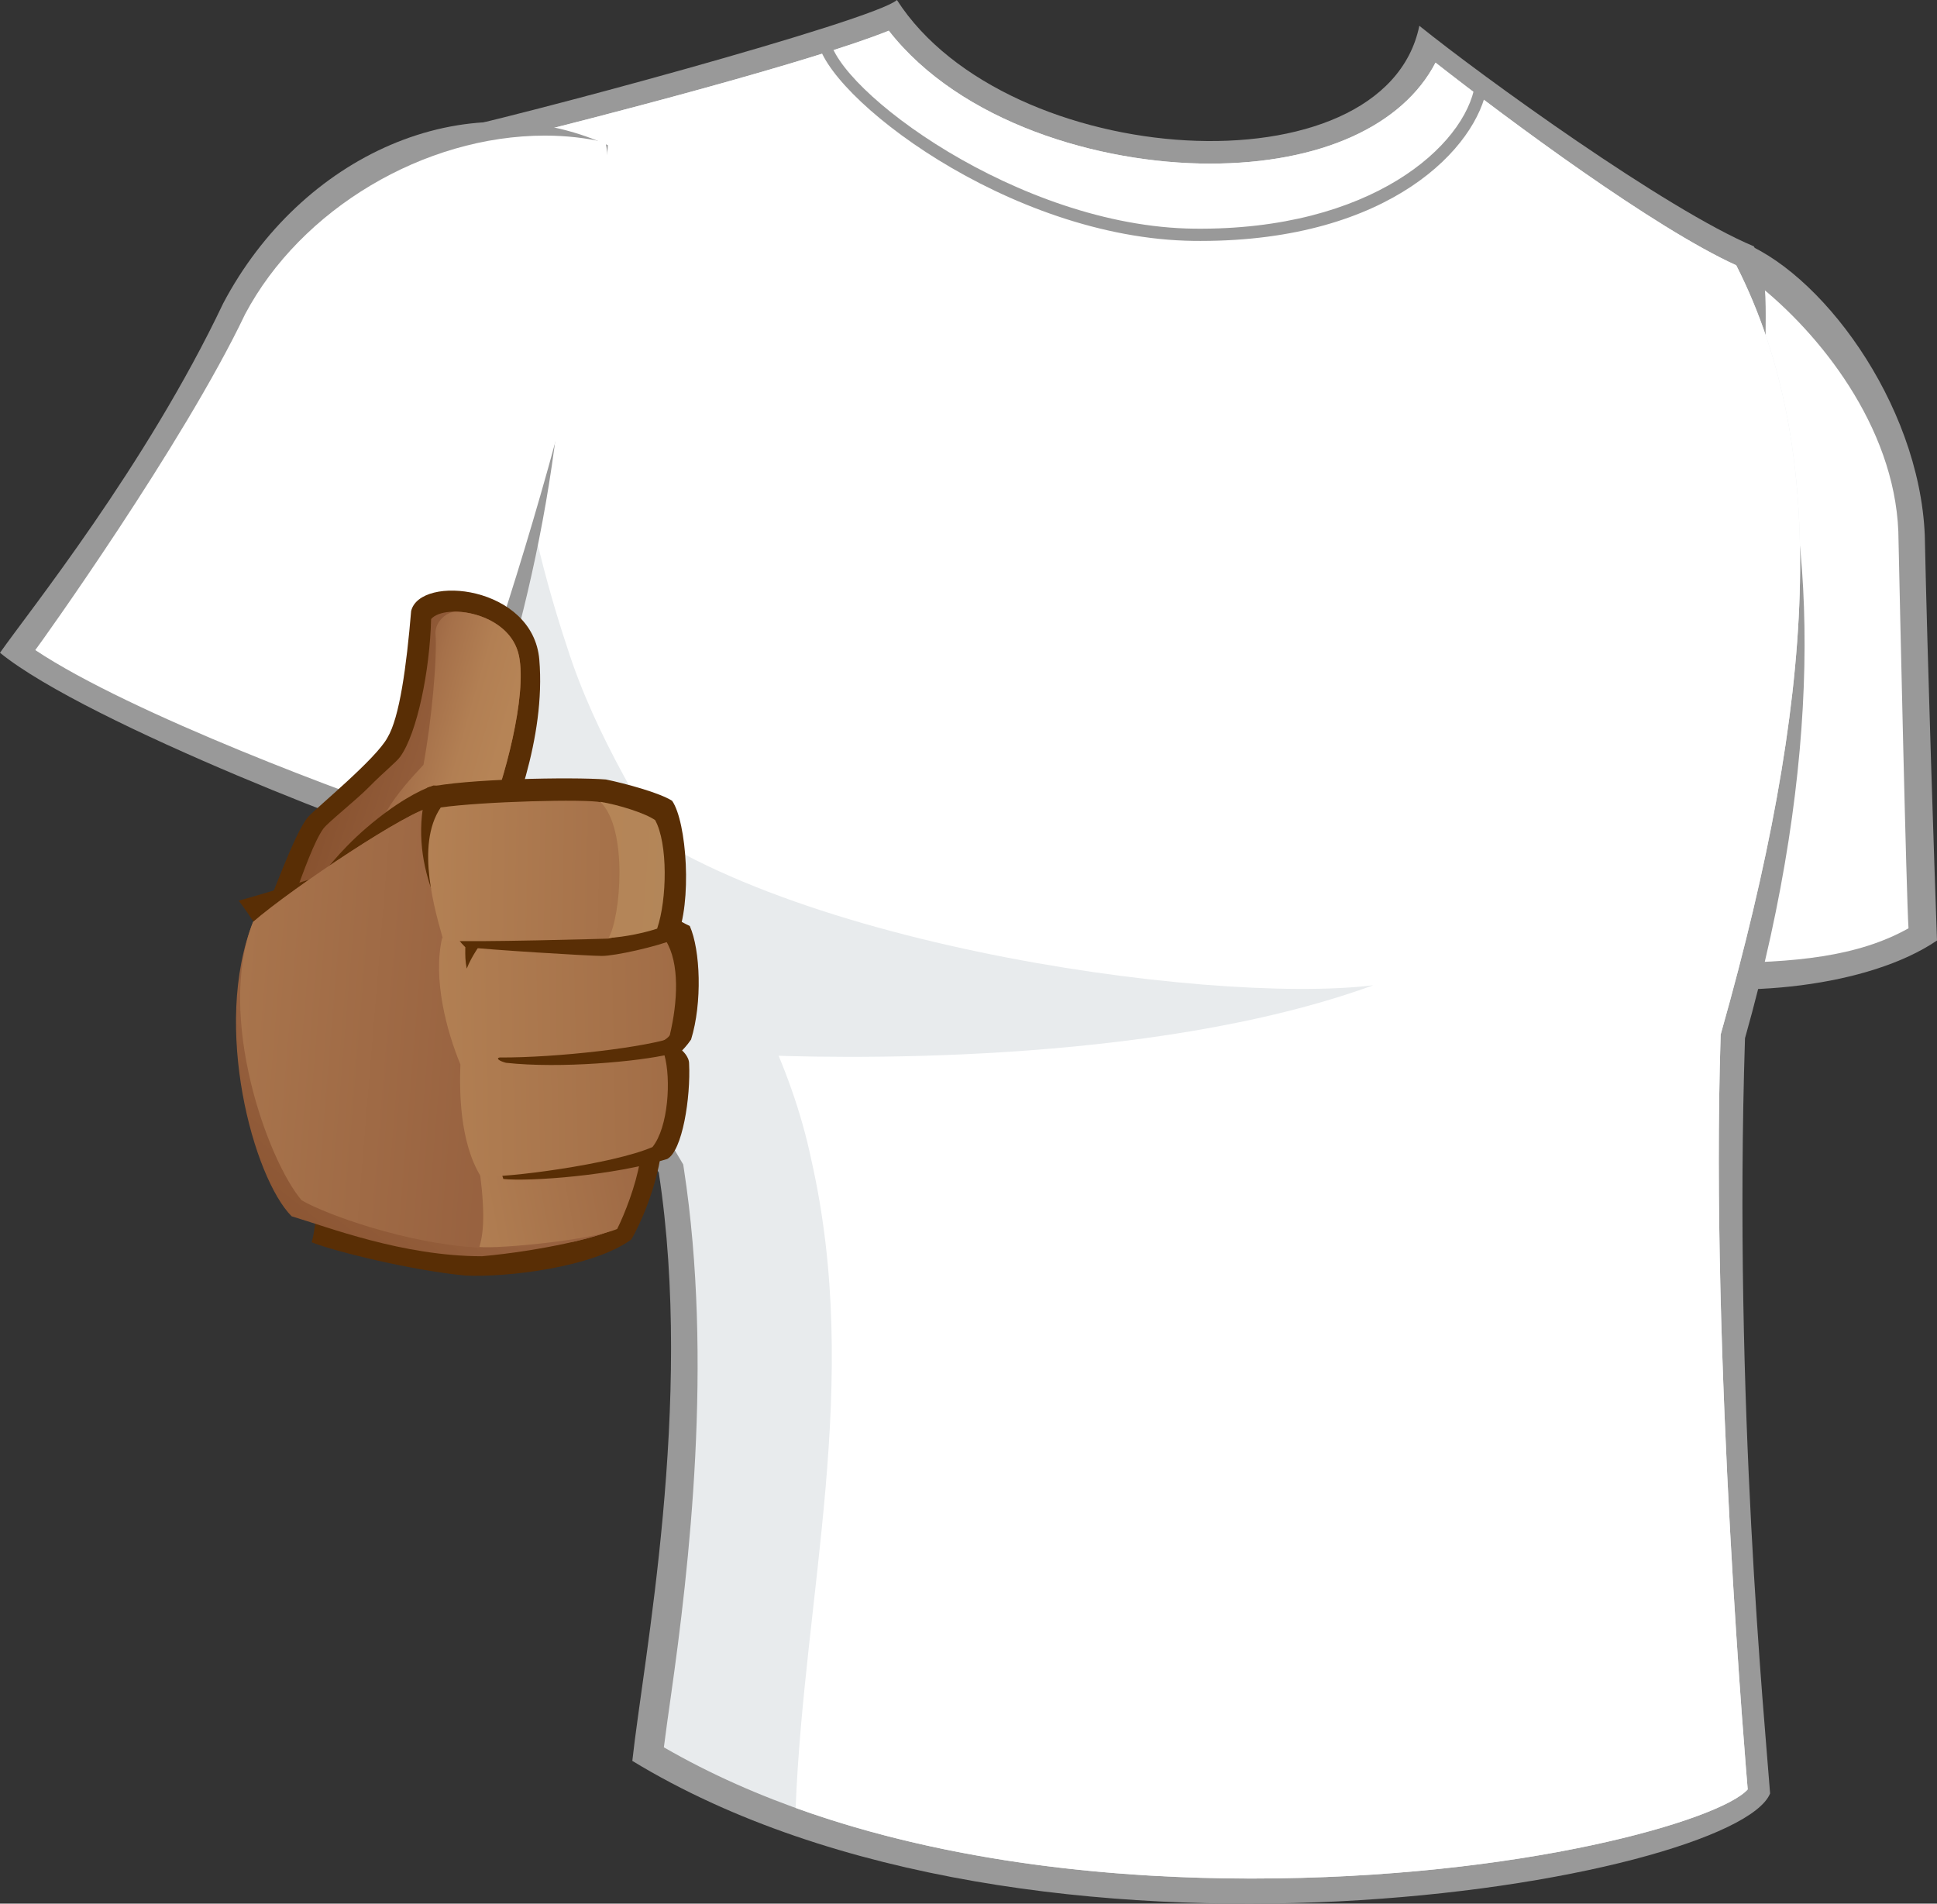 <?xml version="1.0" encoding="utf-8"?>
<!-- Generator: Adobe Illustrator 15.0.0, SVG Export Plug-In . SVG Version: 6.00 Build 0)  -->
<!DOCTYPE svg PUBLIC "-//W3C//DTD SVG 1.1//EN" "http://www.w3.org/Graphics/SVG/1.1/DTD/svg11.dtd">
<svg version="1.1" id="_x30_1_1_" xmlns="http://www.w3.org/2000/svg" xmlns:xlink="http://www.w3.org/1999/xlink" x="0px" y="0px"
	 width="1021.601px" height="1003.844px" viewBox="0 0 1021.601 1003.844" enable-background="new 0 0 1021.601 1003.844"
	 xml:space="preserve">
<rect x="0" y="0" width="1021.601" height="1003.844" fill="#333333" stroke="none"/>
<g id="Tshirt_6_">
	<g>
		<path fill="#999999" d="M916.041,126.67c43.297,15.029,96.258,85.523,99.119,155.656c1.432,67.272,5.01,173.55,6.441,213.624
			c-35.785,24.332-104.131,31.49-154.221,21.471C850.203,445.854,914.611,168.178,916.041,126.67z"/>
		<path fill="#FFFFFF" d="M904.217,507.771c-9.334,0-17.963-0.528-25.771-1.57c-6.922-53.88,18.135-190.959,35.018-283.316
			c5.59-30.578,10.184-55.704,12.877-73.428c33.105,26.087,72.596,75.139,74.863,130.723c0.842,39.638,4.262,192.974,5.371,209.331
			C979.871,504.52,946.313,507.771,904.217,507.771z"/>
	</g>
	<g>
		<path fill="#999999" d="M227.579,70.85C270.519,62.262,461.24,10.734,473.047,0c57.969,90.172,257.284,102.696,275.531,13.596
			c33.279,26.837,130.252,96.973,176.408,116.296c11.281,20.64,2.59,51.058,8.588,79.438
			c24.313,74.604,28.273,191.261-13.238,338.147c-6.131,192.287,10.496,360.955,13.238,398.266
			c-18.609,45.801-388.246,111.641-600.079-17.176c5.724-52.957,32.563-188.576,13.955-310.238
			C275.886,498.097,177.125,312.385,227.579,70.85z"/>
		<path fill="#E8EBED" d="M660.117,990.603c-87.474,0-211.316-12.139-309.983-69.199c1.009-8,2.345-17.438,3.826-27.918
			c9.335-65.976,22.265-175.549,6.752-276.969l-0.38-2.482l-1.283-2.157C299.075,511.118,190.703,323.682,238.179,80.58
			c42.965-9.729,185.233-46.055,230.579-64.395c37.721,48.33,110.808,70.091,169.405,70.091c58.184,0,101.693-19.956,118.956-53.243
			c39.428,30.848,115.18,87.096,158.602,106.863c50.057,98.417,41.74,228.85-7.779,404.078l-0.43,1.519l-0.051,1.574
			c-5.389,168.988,13.967,392.332,14.305,396.529C907.65,959.618,802.969,990.603,660.117,990.603z"/>
		<path fill="#FFFFFF" d="M907.461,547.067l0.051-1.574l0.43-1.519c49.52-175.229,57.836-305.661,7.779-404.078
			c-43.422-19.768-119.174-76.016-158.602-106.863c-17.263,33.287-60.772,53.243-118.956,53.243
			c-58.598,0-131.685-21.761-169.405-70.091c-38.785,15.687-148.434,44.518-206.243,58.625
			c-1.453,89.566,7.467,179.073,36.629,266.558c30.058,94.467,107.349,167.465,128.817,270.521
			c26.549,117.567-3.828,228.437-8.332,341.481c82.898,29.912,172.634,37.232,240.488,37.232
			c142.852,0,247.533-30.984,261.648-47.006C921.428,939.399,902.072,716.056,907.461,547.067z"/>
		<g>
			<path fill="#999999" d="M633.2,127.049c-1.148,0-2.297-0.007-3.459-0.02c-97.919-1.1-195.216-77.092-198.538-106.27l6.398-0.729
				c3.057,26.83,99.24,99.514,192.212,100.557c93.42,1.016,142.954-43.818,148.149-76.016l6.355,1.027
				C779.201,77.332,733.64,127.049,633.2,127.049z"/>
		</g>
		<path fill="#E8EBED" d="M312.026,416.513c81.583,79.438,324.193,113.789,412.219,103.055
			c-118.084,42.94-287.694,38.646-330.636,36.498C354.965,502.392,327.054,437.982,312.026,416.513z"/>
	</g>
	<g>
		<path fill="#999999" d="M0,344.229c46.158,37.572,210.402,100.193,231.872,104.487c15.902-29.353,51.527-124.523,62.979-233.305
			c18.606-77.292,24.33-118.082,25.763-138.836c-75.858-34.353-162.097,6.082-202.89,83.373
			C76.932,245.828,15.028,322.761,0,344.229z"/>
		<path fill="#FFFFFF" d="M226.146,432.974c-38.79-12.637-156.864-56.379-207.54-90.173c2.438-3.081,78.129-108.746,110.636-177.071
			c29.409-55.491,94.415-94.224,158.185-94.224c11.133,0,21.848,1.213,31.945,3.616
			C331.188,126.017,257.628,363.798,226.146,432.974z"/>
	</g>
</g>
<g>
	<g>
		<path fill="#592E05" d="M135.911,490.224c6.843-14.749,19.313-51.264,26.686-59.517c4.311-4.826,35.812-30.548,41.782-41.786
			c6.324-10.533,10.007-37.392,12.464-66.712c4.738-19.486,64.283-13.431,67.596,25.634c3.504,41.431-14.4,85.674-23.877,107.441
			C248.97,458.974,144.339,487.062,135.911,490.224z"/>
		<linearGradient id="SVGID_1_" gradientUnits="userSpaceOnUse" x1="174.943" y1="388.748" x2="238.146" y2="409.289">
			<stop  offset="0" style="stop-color:#86502D"/>
			<stop  offset="1" style="stop-color:#97613F"/>
		</linearGradient>
		<path fill="url(#SVGID_1_)" d="M155.569,471.789c4.537-12.228,10.164-28.146,14.929-34.763
			c2.422-3.363,16.924-14.719,24.229-22.119c7.9-8.021,14.357-13.054,16.438-15.99c8.839-12.453,15.515-45.107,16.212-72.493
			c7.371-8.429,41.615-3.689,46.352,19.485c4.311,21.084-7.723,65.66-16.855,87.432c0,0,19.465-0.03,20.539,4.742
			C274.776,438.817,184.335,464.333,155.569,471.789z"/>
		<linearGradient id="SVGID_2_" gradientUnits="userSpaceOnUse" x1="202.893" y1="388.385" x2="337.274" y2="426.7">
			<stop  offset="6.030000e-006" style="stop-color:#97613F"/>
			<stop  offset="0.128" style="stop-color:#A6714A"/>
			<stop  offset="0.289" style="stop-color:#B27F53"/>
			<stop  offset="0.43" style="stop-color:#B68456"/>
		</linearGradient>
		<path fill="url(#SVGID_2_)" d="M229.655,333.796c1.059,13.166-2.104,46.877-6.314,69.523
			c-14.224,15.273-26.007,28.726-32.657,59.513c36.188-9.997,84.923-24.245,86.728-24.749c-1.074-4.772-20.539-4.742-20.539-4.742
			c9.133-21.771,21.166-66.348,16.855-87.432c-3.221-15.729-20.018-22.945-32.783-23.335
			C235.979,322.209,229.655,327.477,229.655,333.796z"/>
	</g>
	<g>
		<path fill="#592E05" d="M125.905,474.95c18.954-5.266,43.712-13.166,43.712-13.166s8.956-12.643,23.7-25.286
			c15.247-13.071,27.811-19.8,35.291-22.292c37.563,1.754,58.279-1.057,99.012,5.967c19.298,48.748,30.964,112.642,21.066,187.5
			c-2.457,18.611-11.229,38.625-15.799,45.997c-20.363,14.747-65.836,20.019-87.432,18.962
			c-27.91-2.634-68.819-12.639-81.106-17.557C168.56,643.136,178.045,543.243,125.905,474.95z"/>
		<linearGradient id="SVGID_3_" gradientUnits="userSpaceOnUse" x1="136.46" y1="682.827" x2="207.652" y2="593.634">
			<stop  offset="0" style="stop-color:#86502D"/>
			<stop  offset="1" style="stop-color:#97613F"/>
		</linearGradient>
		<path fill="url(#SVGID_3_)" d="M254.237,662.451c-41.899,0-81.458-15.448-100.42-21.067
			c-20.011-20.02-42.136-100.074-20.362-155.199c21.065-18.262,83.949-59.965,94.098-60.393c38.191,1.301,70.59,1.396,107.44,7.725
			c8.957,54.686,4.571,185.391-10.534,214.186C317.439,652.27,285.134,659.642,254.237,662.451z"/>
		<linearGradient id="SVGID_4_" gradientUnits="userSpaceOnUse" x1="267.326" y1="542.778" x2="34.433" y2="523.654">
			<stop  offset="6.030000e-006" style="stop-color:#97613F"/>
			<stop  offset="0.601" style="stop-color:#A8744C"/>
			<stop  offset="1" style="stop-color:#B68456"/>
		</linearGradient>
		<path fill="url(#SVGID_4_)" d="M302.704,654.743c10.643-2.47,18.659-5.032,21.754-7.041
			c15.105-28.795,19.491-159.5,10.534-214.186c-36.851-6.328-69.249-6.424-107.44-7.725c-10.149,0.428-73.032,42.131-94.098,60.393
			c-19.668,49.858,7.724,125.704,25.629,146.77c12.639,7.373,55.125,22.82,93.049,24.93
			C272.495,658.237,286.399,656.966,302.704,654.743z"/>
		<linearGradient id="SVGID_5_" gradientUnits="userSpaceOnUse" x1="356.139" y1="518.597" x2="205.341" y2="547.321">
			<stop  offset="6.030000e-006" style="stop-color:#97613F"/>
			<stop  offset="1" style="stop-color:#B68456"/>
		</linearGradient>
		<path fill="url(#SVGID_5_)" d="M334.992,433.517c-36.851-6.328-67.663-14.152-105.856-15.453c-0.191,0.01-0.418,0.051-0.637,0.084
			c-3.271,61.727,39.961,145.986,23.633,193.389c3.516,23.523,3.516,36.867,0.705,46c10.535,1.048,58.631-3.514,72.679-9.485
			c3.866-7.724,9.828-22.819,11.942-35.463C344.1,572.705,343.538,485.651,334.992,433.517z"/>
		<path fill="#592E05" d="M249.147,487.59c6.146,2.104,81.282-9.834,93.225-9.481c6.314,1.58,17.025,8.248,21.419,10.181
			c5.619,12.644,6.668,40.559,0.695,59.869c-2.104,3.161-4.737,5.794-4.737,5.794s3.69,3.162,3.69,6.844
			c0.871,17.91-3.514,46.177-11.591,50.388c-28.438,8.78-72.326,11.942-86.373,10.533
			C261.257,611.184,250.724,504.442,249.147,487.59z"/>
		<linearGradient id="SVGID_6_" gradientUnits="userSpaceOnUse" x1="427.033" y1="551.981" x2="199.963" y2="556.434">
			<stop  offset="6.030000e-006" style="stop-color:#97613F"/>
			<stop  offset="0.175" style="stop-color:#9D6843"/>
			<stop  offset="0.999" style="stop-color:#B68456"/>
		</linearGradient>
		<path fill="url(#SVGID_6_)" d="M253.532,620.315c-11.229-18.261-11.229-45.648-10.709-58.991
			c-7.371-17.905-14.566-44.944-9.652-66.711c8.428,0,16.504,2.981,16.504,2.981s48.189-8.429,69.869-8.601
			c6.5,2.546,26.862,5.708,31.601,7.023c7.381,11.851,6.323,32.302,2.114,49.86c-2.811,4.562-16.857,7.724-16.857,7.724
			s7.02,2.104,14.047,2.809c3.515,12.638,2.105,37.925-6.324,48.458C323.059,613.993,266.171,621.364,253.532,620.315z"/>
		<path fill="#592E05" d="M263.546,557.64c-2.465,0.523,0.521,2.107,3.33,2.805c28.791,3.162,70.229-0.697,86.383-4.563
			c1.225-2.629,3.153-6.668,4.033-9.477C341.668,552.372,293.21,557.811,263.546,557.64z"/>
		<path fill="#592E05" d="M254.237,496.37c-1.751-0.353-7.722-3.514-9.132-3.514c0.965,4.037-0.52,10.27,1.057,17.904
			C248.97,503.742,253.181,498.476,254.237,496.37z"/>
		<path fill="#592E05" d="M225.446,415.259c18.963-4.566,76.545-5.619,94.098-4.215c10.273,2.105,28.355,7.02,34.939,11.238
			c7.731,11.146,10.708,53.717,2.28,72.68c-10.441,4.302-32.473,9.129-39.324,9.129c-6.843,0-61.097-3.334-72.159-4.739
			C236.155,490.575,213.681,454.937,225.446,415.259z"/>
		<linearGradient id="SVGID_7_" gradientUnits="userSpaceOnUse" x1="425.756" y1="462.367" x2="205.945" y2="457.921">
			<stop  offset="6.030000e-006" style="stop-color:#97613F"/>
			<stop  offset="1" style="stop-color:#B68456"/>
		</linearGradient>
		<path fill="url(#SVGID_7_)" d="M320.777,494.962c0,0-71.983,2.104-86.903,1.056c-4.041-14.571-15.104-50.21-1.408-70.226
			c22.125-3.161,76.721-4.566,84.621-2.721c5.794,1.846,22.912,8.16,28.179,11.851c4.738,13.427,0.528,46.345-3.95,54.513
			C335.789,491.54,320.777,494.962,320.777,494.962z"/>
		<linearGradient id="SVGID_8_" gradientUnits="userSpaceOnUse" x1="298.581" y1="457.292" x2="415.366" y2="465.488">
			<stop  offset="0" style="stop-color:#B68456"/>
			<stop  offset="0.484" style="stop-color:#B38659"/>
			<stop  offset="0.885" style="stop-color:#A98E63"/>
			<stop  offset="1" style="stop-color:#A59168"/>
		</linearGradient>
		<path fill="url(#SVGID_8_)" d="M345.525,432.464c-5.266-3.689-19.222-8.076-28.967-9.658c14.928,14.221,10.71,61.27,4.395,71.804
			c8.956-0.524,19.307-2.81,25.629-4.915C351.849,474.247,352.311,444.75,345.525,432.464z"/>
	</g>
</g>
</svg>
